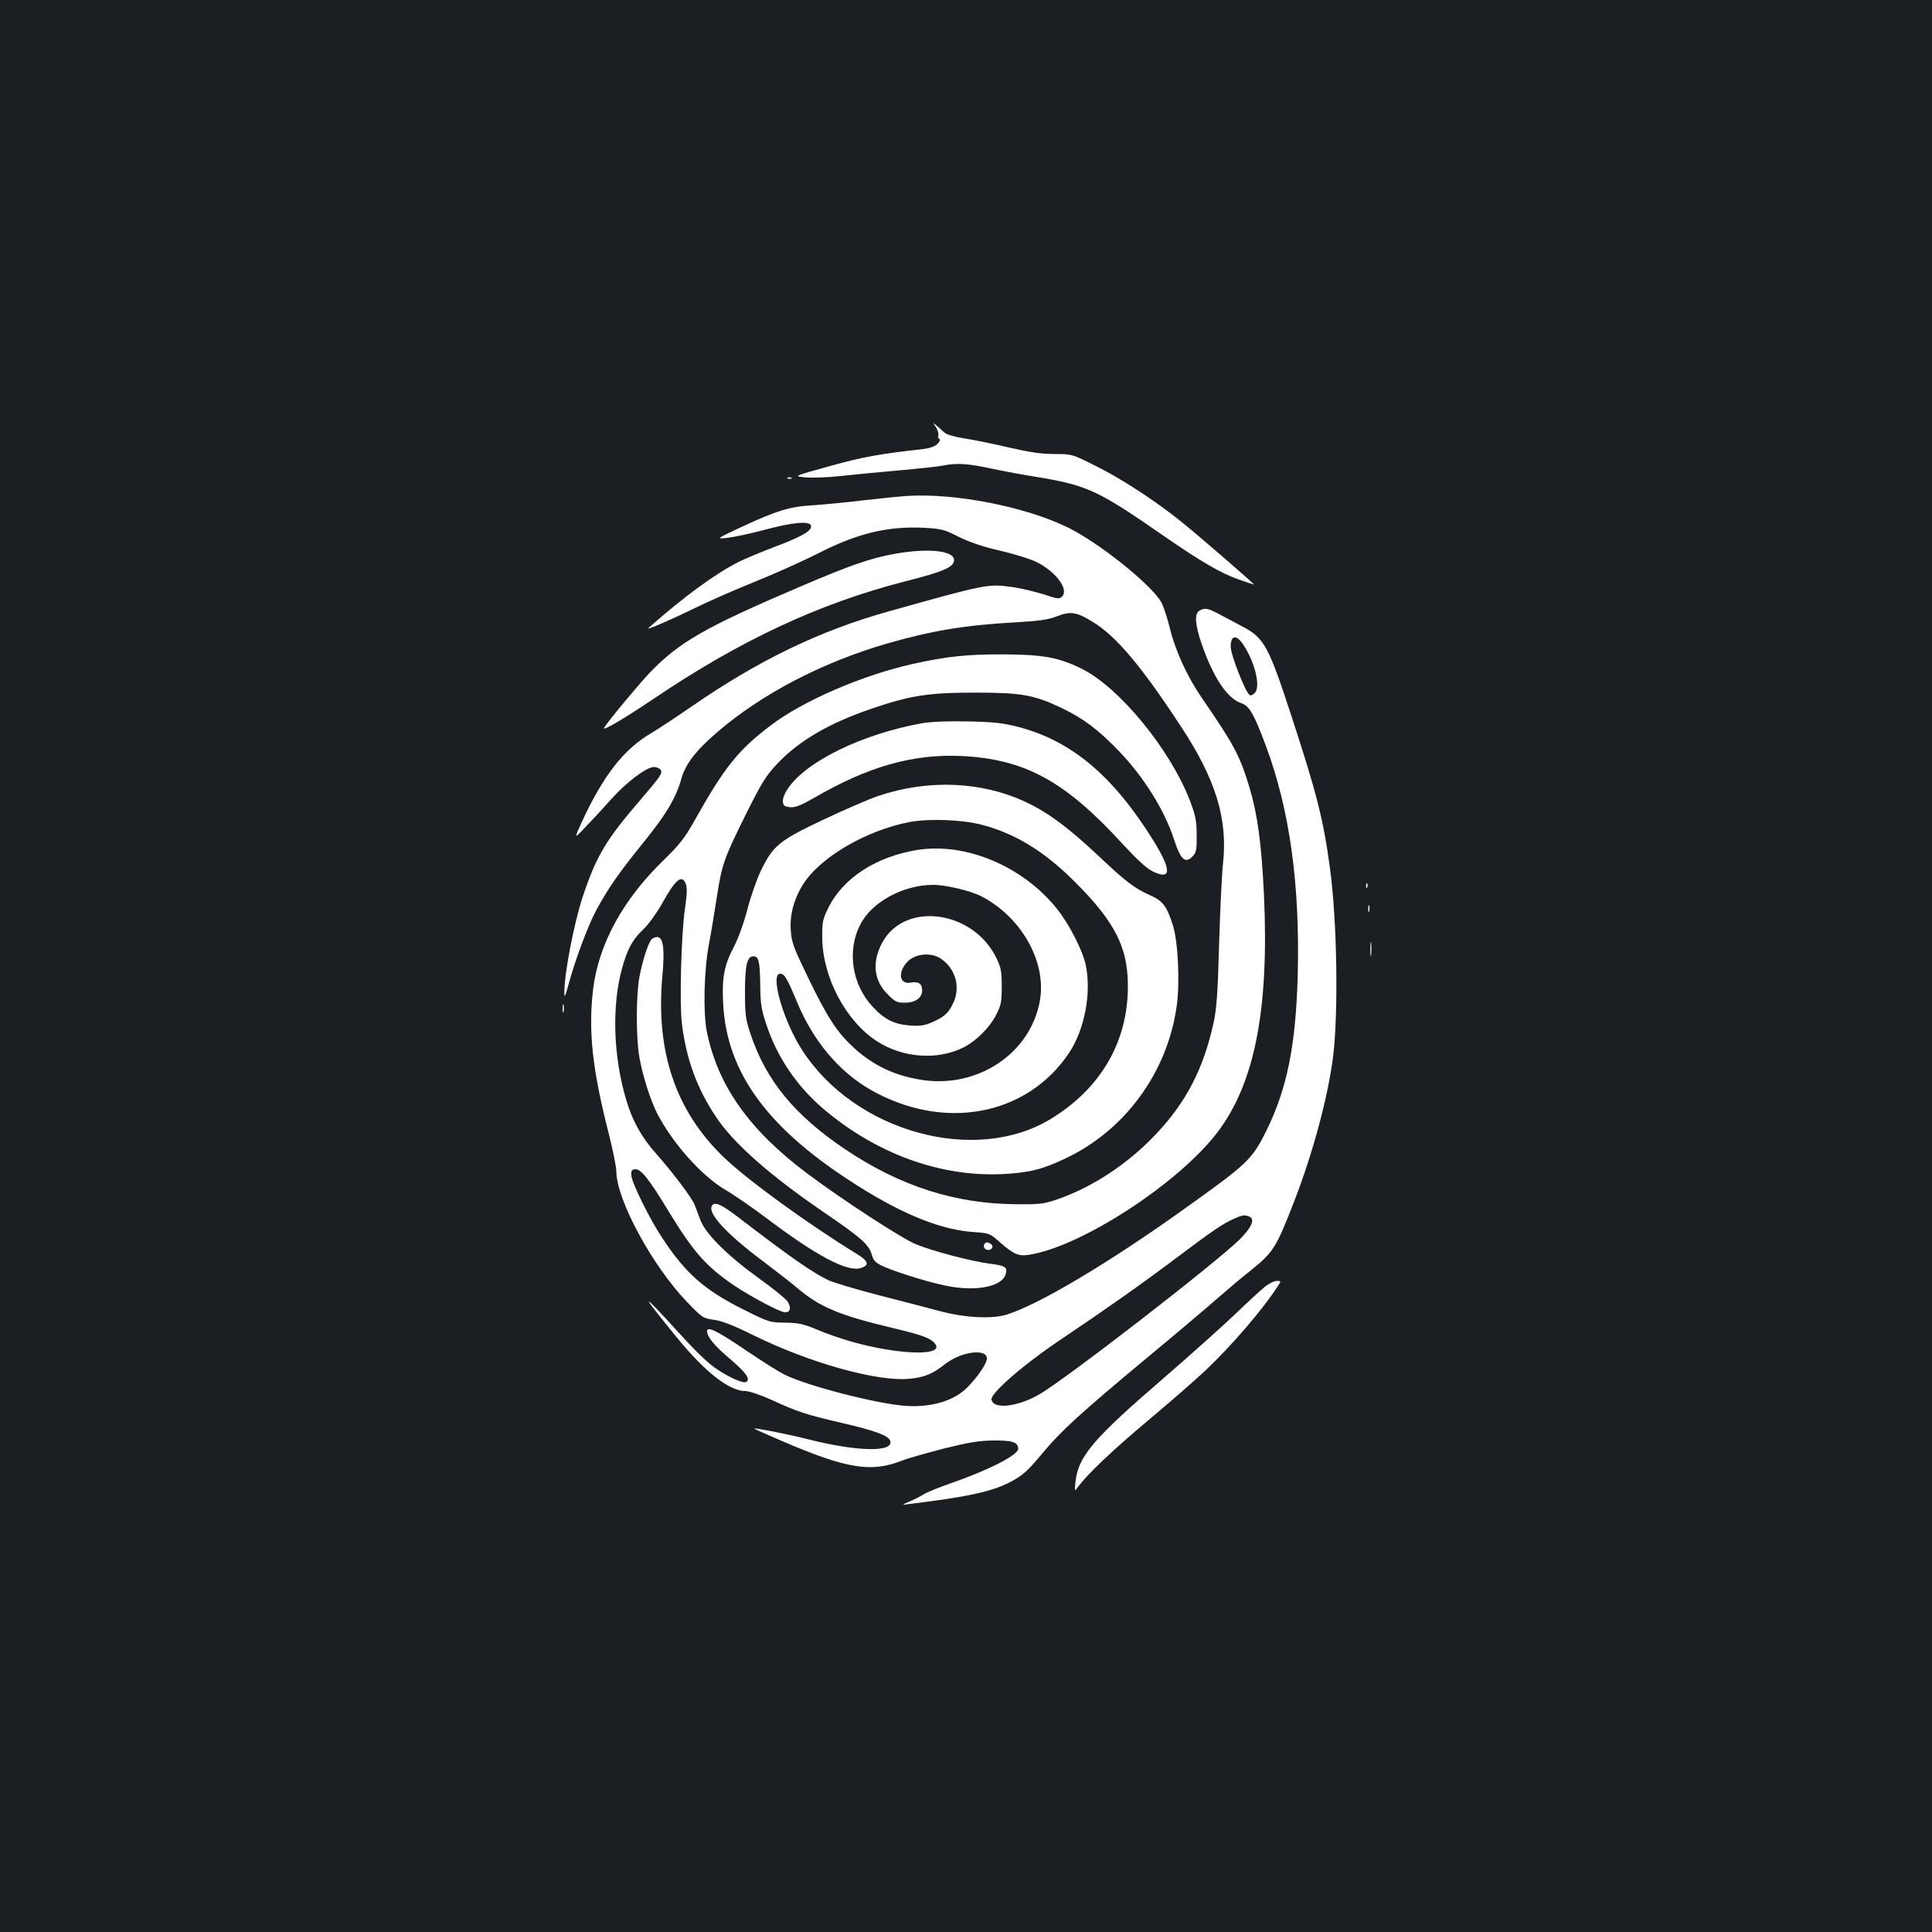 <?xml version="1.0" standalone="no"?>
<!DOCTYPE svg PUBLIC "-//W3C//DTD SVG 20010904//EN"
 "http://www.w3.org/TR/2001/REC-SVG-20010904/DTD/svg10.dtd">
<svg version="1.0" xmlns="http://www.w3.org/2000/svg"
 width="1000pt" height="1000pt" viewBox="0 0 1000 1000"
 preserveAspectRatio="xMidYMid meet">
<rect width="100%" height="100%" fill="#1b1f23"/>
<g transform="translate(0,1000) scale(0.1,-0.1)"
fill="#ffffff" stroke="none">
<path d="M4845 7788 c9 -16 15 -34 12 -42 -3 -8 -1 -16 5 -18 7 -3 3 -13 -9
-25 -15 -15 -40 -23 -80 -28 -223 -25 -303 -39 -476 -87 -192 -53 -192 -53
-127 -59 36 -3 117 0 180 7 63 7 198 20 300 29 102 9 205 20 230 25 73 15 128
11 255 -16 66 -14 163 -32 215 -40 277 -45 328 -68 675 -309 191 -132 296
-193 388 -225 42 -15 77 -26 77 -25 0 5 -291 257 -375 324 -136 110 -316 227
-449 292 -118 59 -119 59 -209 59 -67 0 -126 9 -236 34 -80 19 -184 40 -231
47 -46 7 -91 20 -100 29 -9 8 -27 24 -40 35 -23 20 -23 20 -5 -7z"/>
<path d="M4078 7523 c7 -3 16 -2 19 1 4 3 -2 6 -13 5 -11 0 -14 -3 -6 -6z"/>
<path d="M4695 7433 c-33 -2 -132 -12 -220 -22 -88 -11 -207 -22 -265 -26
-124 -7 -190 -28 -375 -114 -130 -61 -130 -61 -70 -55 33 4 119 22 190 41 147
40 237 48 243 22 5 -26 -46 -56 -187 -109 -71 -27 -155 -62 -187 -78 -124 -63
-284 -180 -468 -343 -17 -15 128 48 239 103 61 30 198 91 305 134 107 43 259
111 337 151 202 103 359 141 550 131 86 -5 102 -9 176 -47 55 -27 124 -51 208
-70 69 -16 150 -41 181 -54 106 -47 184 -146 145 -185 -14 -14 -24 -12 -96 12
-45 14 -116 31 -158 37 -128 18 -135 17 -638 -124 -362 -101 -677 -253 -1030
-497 -77 -53 -169 -114 -205 -135 -140 -82 -246 -217 -356 -454 -44 -96 -44
-96 18 -30 35 36 96 102 135 146 77 86 180 163 218 163 12 0 27 -6 33 -13 14
-17 4 -32 -104 -158 -179 -208 -227 -289 -298 -501 -46 -140 -97 -405 -95
-501 0 -23 5 -13 19 38 35 131 101 310 147 395 59 110 118 195 248 355 114
141 164 226 191 322 21 77 75 148 186 243 230 198 542 361 879 459 228 66 407
96 669 110 122 7 167 14 210 31 69 27 102 23 183 -27 123 -74 253 -228 460
-544 181 -274 243 -481 217 -711 -6 -57 -15 -245 -20 -418 -7 -254 -13 -333
-29 -406 -53 -240 -144 -414 -305 -582 -143 -149 -321 -266 -501 -329 -73 -25
-92 -27 -215 -26 -316 2 -600 93 -885 284 -262 176 -411 357 -491 599 -25 75
-28 100 -28 215 0 139 11 185 43 185 28 0 34 -23 36 -150 1 -100 6 -127 34
-210 56 -165 156 -312 290 -427 274 -234 608 -356 931 -340 137 7 205 24 325
81 307 145 526 443 575 785 18 120 8 337 -19 421 -31 99 -53 128 -118 156 -82
37 -124 69 -262 199 -157 148 -261 226 -376 281 -231 110 -509 122 -770 34
-47 -16 -174 -71 -282 -122 -228 -108 -260 -133 -323 -261 -22 -45 -54 -136
-71 -202 -18 -70 -47 -150 -69 -193 -52 -98 -64 -162 -57 -297 19 -362 235
-653 702 -946 235 -148 429 -225 594 -236 83 -6 84 -6 140 -56 68 -59 93 -70
146 -62 270 41 776 370 977 635 193 254 268 639 240 1233 -13 264 -33 412 -75
552 -50 165 -80 221 -248 465 -74 108 -137 245 -165 363 -14 56 -34 116 -45
133 -58 95 -323 306 -482 384 -219 107 -583 179 -832 163z m387 -1702 c169
-44 320 -135 476 -290 224 -222 289 -360 279 -586 -12 -270 -153 -498 -399
-647 -391 -238 -1012 -67 -1285 355 -98 150 -169 397 -115 397 22 0 35 -21 88
-148 84 -201 216 -358 379 -452 380 -217 811 -136 1029 191 80 121 116 309 86
453 -15 75 -87 215 -150 293 -176 219 -469 343 -720 304 -214 -34 -386 -145
-462 -299 -30 -61 -33 -74 -32 -157 2 -204 122 -431 284 -535 135 -87 315 -99
450 -30 64 33 133 102 166 167 26 51 29 68 29 148 0 78 -4 97 -28 147 -121
247 -473 294 -590 80 -55 -101 -45 -197 28 -269 37 -38 48 -43 88 -43 55 0 90
25 90 64 0 35 -19 47 -60 40 -60 -11 -68 58 -12 112 41 39 120 45 169 12 78
-53 104 -152 61 -236 -24 -48 -45 -66 -106 -93 -39 -17 -61 -21 -114 -17 -82
6 -133 31 -194 97 -107 114 -134 290 -65 424 59 118 223 207 379 207 64 0 190
-30 246 -58 211 -108 342 -343 305 -544 -49 -268 -315 -448 -601 -409 -146 21
-259 74 -363 169 -87 81 -135 155 -233 357 -78 161 -88 187 -92 250 -6 79 17
164 64 238 88 140 327 279 550 322 101 19 271 13 375 -14z"/>
<path d="M4635 7134 c-127 -22 -233 -59 -495 -171 -489 -209 -624 -286 -776
-444 -54 -56 -217 -252 -237 -286 -13 -21 98 44 253 148 451 305 861 496 1302
609 197 50 251 73 256 107 8 52 -128 68 -303 37z"/>
<path d="M6208 6839 c-27 -15 -22 -75 13 -176 61 -174 133 -280 205 -303 41
-14 65 -57 126 -220 124 -333 177 -718 165 -1190 -10 -360 -55 -585 -162 -802
-74 -149 -97 -171 -415 -398 -401 -288 -774 -509 -935 -556 -79 -22 -217 -14
-345 21 -52 14 -191 50 -308 80 -117 30 -236 66 -265 79 -83 40 -194 117 -465
325 -89 68 -123 83 -137 60 -24 -38 75 -146 267 -289 67 -51 147 -113 175
-137 117 -99 217 -141 499 -208 147 -35 190 -51 213 -79 55 -66 -182 -61 -433
10 -49 14 -128 41 -175 61 -73 31 -98 36 -168 37 -81 1 -83 2 -225 73 -193 98
-289 182 -408 362 -64 95 -159 286 -162 326 -2 24 1 31 18 33 30 4 72 -48 173
-215 132 -216 196 -289 346 -390 83 -55 225 -131 255 -135 30 -4 38 23 16 56
-8 13 -77 69 -154 124 -160 116 -272 228 -298 300 -9 26 -23 61 -29 77 -15 37
-112 165 -200 265 -75 84 -122 169 -154 278 -67 224 -75 486 -21 681 28 101
54 148 110 201 27 26 69 84 95 130 71 129 105 157 125 104 7 -18 6 -55 -4
-122 -20 -133 -30 -497 -16 -604 22 -179 78 -333 176 -479 91 -138 285 -308
569 -501 184 -126 221 -159 237 -211 10 -34 19 -43 63 -63 82 -36 266 -91 349
-104 146 -24 267 5 282 67 9 34 -2 42 -82 52 -98 13 -296 65 -384 101 -74 31
-376 227 -559 364 -303 226 -467 458 -523 739 -19 99 -14 314 11 447 12 63 30
174 41 245 27 173 36 198 148 425 86 172 105 203 166 268 111 117 264 207 479
281 205 71 302 86 542 86 244 0 305 -11 451 -80 113 -55 187 -110 295 -222
128 -133 236 -306 284 -453 36 -112 61 -134 101 -89 16 18 19 36 18 108 0 73
-6 100 -35 177 -102 265 -366 587 -561 683 -117 58 -199 73 -403 74 -184 1
-299 -11 -468 -49 -261 -58 -568 -190 -737 -318 -167 -126 -240 -217 -391
-486 -55 -98 -78 -128 -167 -215 -208 -202 -334 -433 -362 -665 -26 -215 -4
-417 81 -748 21 -84 39 -171 39 -194 0 -146 186 -490 366 -677 78 -81 82 -84
138 -92 40 -5 100 -28 199 -77 297 -147 652 -246 818 -228 75 7 118 26 180 75
80 63 210 83 217 33 4 -24 -47 -99 -104 -156 -68 -67 -183 -101 -313 -93 -146
9 -516 104 -632 163 -26 12 -117 70 -203 128 -143 97 -196 123 -196 96 0 -30
38 -76 120 -145 82 -70 106 -104 82 -118 -13 -9 -81 20 -148 64 -44 28 -109
90 -198 188 -207 227 -210 220 -10 -25 145 -177 269 -274 352 -274 20 0 78
-20 136 -46 135 -62 178 -76 363 -119 172 -40 240 -65 250 -91 24 -62 -168
-59 -427 7 -103 26 -271 59 -277 55 -1 -1 64 -30 145 -65 336 -144 462 -164
621 -101 30 12 127 39 215 62 128 32 181 41 257 42 100 1 129 -9 129 -43 0
-32 -150 -109 -345 -177 -60 -21 -126 -47 -145 -59 -19 -12 -53 -29 -75 -38
-40 -17 -40 -17 0 -12 301 37 423 63 520 112 68 35 95 59 179 161 89 106 189
198 528 480 145 120 308 258 363 306 55 48 131 113 170 143 127 102 138 119
235 368 97 252 173 535 200 745 28 228 21 703 -16 975 -34 253 -68 387 -200
790 -118 362 -141 404 -255 463 -30 16 -80 43 -113 60 -62 34 -80 38 -108 21z
m222 -168 c61 -87 96 -217 67 -255 -8 -11 -21 -17 -28 -14 -20 8 -99 208 -99
251 0 56 26 64 60 18z m34 -2967 c34 -13 17 -54 -46 -118 -126 -124 -906 -728
-1040 -804 -113 -65 -238 -78 -246 -26 -5 34 173 187 365 315 226 152 407 279
593 419 189 142 238 175 293 200 46 21 57 23 81 14z"/>
<path d="M4770 6256 c-306 -55 -598 -197 -692 -338 -17 -25 -28 -53 -26 -68 3
-21 9 -25 38 -28 27 -2 55 9 125 49 279 162 510 227 760 216 330 -16 538 -129
839 -459 72 -78 122 -124 152 -138 98 -48 99 6 4 159 -208 335 -423 516 -698
588 -81 21 -125 26 -262 29 -108 2 -191 -1 -240 -10z"/>
<path d="M7071 5414 c0 -11 3 -14 6 -6 3 7 2 16 -1 19 -3 4 -6 -2 -5 -13z"/>
<path d="M7082 5295 c0 -16 2 -22 5 -12 2 9 2 23 0 30 -3 6 -5 -1 -5 -18z"/>
<path d="M3371 5136 c-18 -21 -47 -115 -62 -196 -17 -95 -17 -312 0 -410 17
-97 56 -220 91 -290 79 -155 231 -326 355 -399 45 -26 137 -90 204 -140 268
-203 428 -287 498 -264 45 15 38 36 -23 73 -260 160 -573 388 -692 504 -247
240 -350 548 -313 941 12 135 4 195 -28 195 -10 0 -24 -6 -30 -14z"/>
<path d="M7093 5085 c0 -33 2 -45 4 -27 2 18 2 45 0 60 -2 15 -4 0 -4 -33z"/>
<path d="M2912 4780 c0 -19 2 -27 5 -17 2 9 2 25 0 35 -3 9 -5 1 -5 -18z"/>
<path d="M5095 3560 c-8 -13 3 -30 20 -30 20 0 30 21 14 31 -18 11 -26 11 -34
-1z"/>
<path d="M6545 3338 c-22 -18 -92 -82 -155 -143 -63 -60 -225 -205 -360 -322
-373 -321 -448 -410 -463 -541 -6 -54 -6 -54 15 -25 51 67 177 187 363 343
110 92 244 209 298 260 133 126 295 315 371 433 18 27 18 27 -6 27 -13 0 -41
-14 -63 -32z"/>
</g>
</svg>
